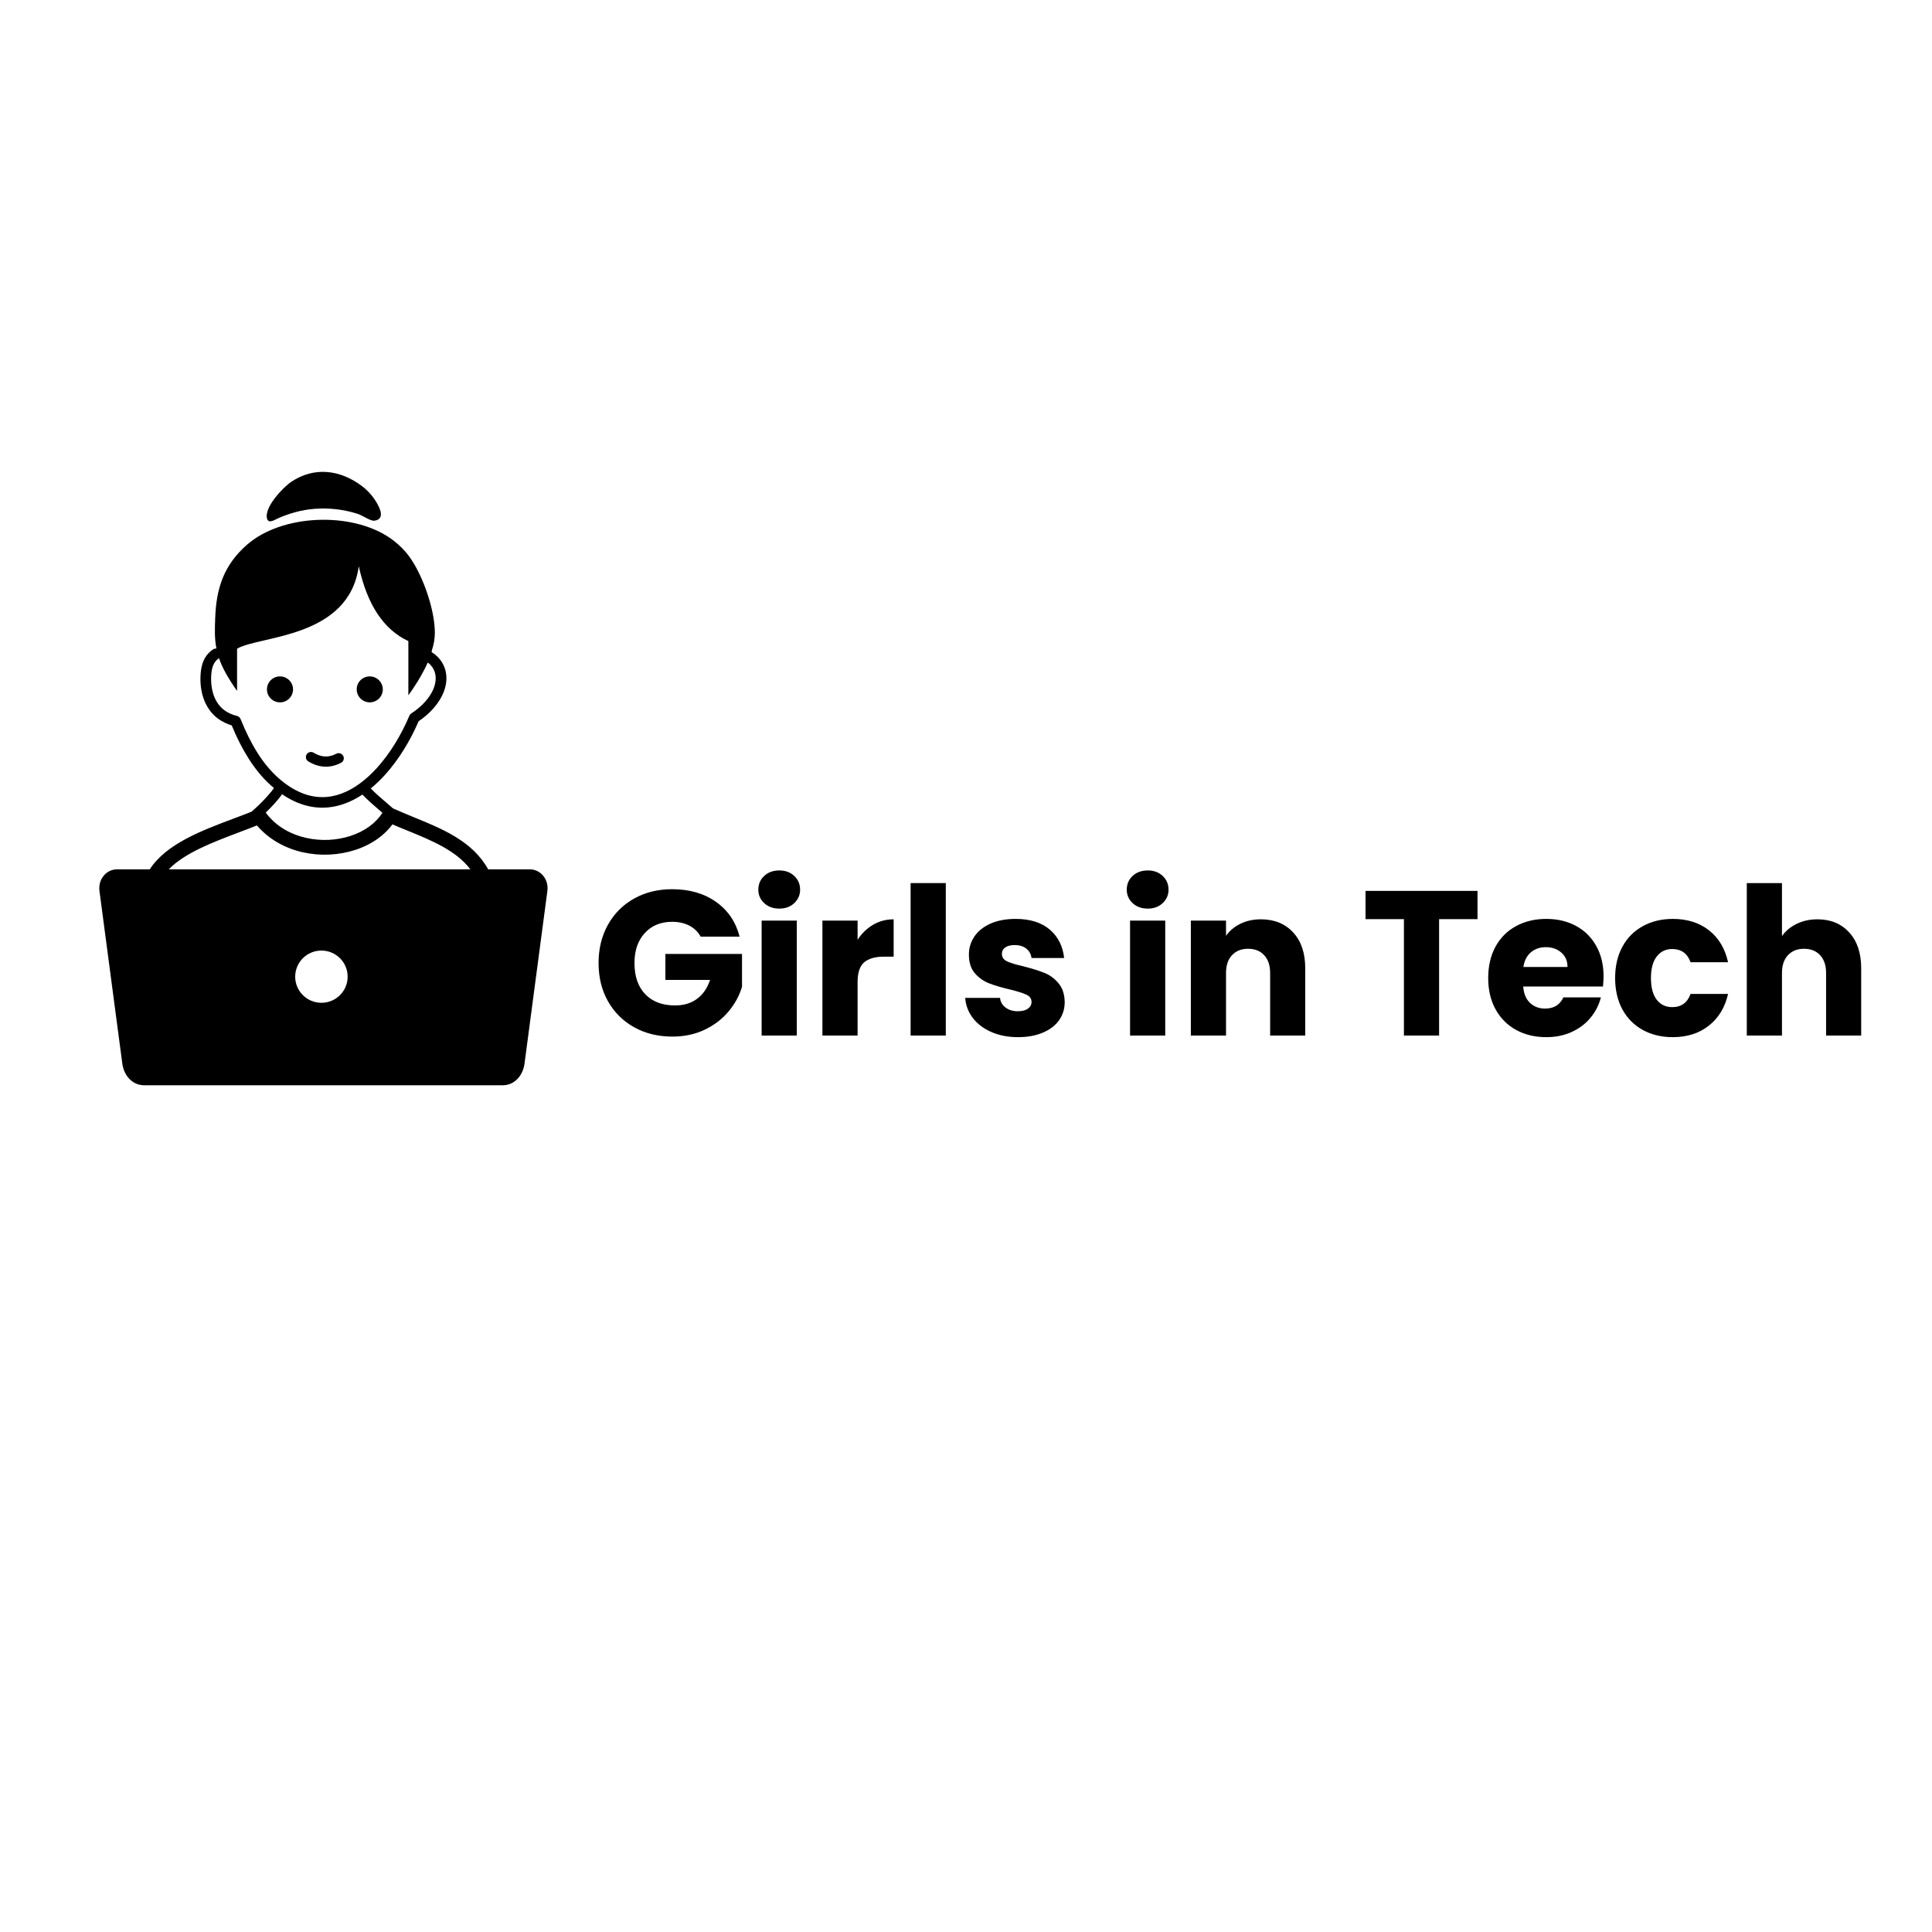 <svg xmlns="http://www.w3.org/2000/svg" xmlns:xlink="http://www.w3.org/1999/xlink" width="500" zoomAndPan="magnify" viewBox="0 0 375 375" height="500" preserveAspectRatio="xMidYMid meet" version="1.0"><defs><g/><clipPath id="d7ccf4a8fb"><path d="M 19.27 91.117 L 106.27 91.117 L 106.27 211 L 19.27 211 Z M 19.27 91.117 " clip-rule="nonzero"/></clipPath></defs><g clip-path="url(#d7ccf4a8fb)"><path fill="#000000" d="M 56.535 93.52 C 60.996 90.52 66.074 91.176 70.27 94.363 C 71.371 95.207 72.312 96.234 73.062 97.484 C 73.695 98.551 74.816 100.723 72.73 101.059 C 71.914 101.195 70.473 100.082 69.375 99.723 C 67.953 99.266 66.492 98.969 65.043 98.82 C 62.336 98.539 59.68 98.762 57.395 99.395 C 56.148 99.73 54.949 100.148 53.793 100.684 C 53.258 100.934 52.156 101.66 51.855 100.723 C 51.156 98.551 54.93 94.598 56.535 93.52 Z M 22.695 168.742 L 29.062 168.742 C 32.254 163.801 39.125 161.223 45.266 158.914 C 46.492 158.449 47.691 158.004 48.82 157.551 L 48.84 157.531 C 49.879 156.648 50.949 155.594 51.797 154.652 C 52.422 153.953 52.918 153.355 53.18 152.965 C 52.965 152.781 52.742 152.598 52.527 152.395 C 50.949 150.98 49.52 149.227 48.227 147.191 C 47.027 145.301 45.949 143.16 44.977 140.797 C 44.547 140.672 44.137 140.516 43.75 140.332 C 43.195 140.07 42.688 139.77 42.23 139.422 C 40.879 138.395 39.992 136.988 39.465 135.449 C 38.891 133.723 38.785 131.824 39.02 130.07 C 39.145 129.16 39.398 128.375 39.777 127.715 C 40.176 127.027 40.711 126.465 41.375 126.039 C 41.566 125.914 41.793 125.863 42.008 125.883 C 41.625 123.945 41.684 122.094 41.773 119.914 C 41.977 114.227 43.426 109.684 47.934 105.738 C 54.727 99.789 68.168 99.277 75.652 104.395 C 76.762 105.16 77.793 106.059 78.719 107.117 C 81.754 110.586 84.449 118.199 84.402 122.891 C 84.391 123.977 84.207 125.078 83.836 126.203 C 83.816 126.312 83.797 126.438 83.77 126.57 C 84.598 127.086 85.238 127.715 85.707 128.434 C 86.406 129.5 86.707 130.719 86.641 132.008 C 86.57 133.25 86.145 134.555 85.363 135.824 C 84.469 137.297 83.086 138.742 81.258 139.992 C 79.66 143.703 77.422 147.426 74.719 150.41 C 73.852 151.367 72.926 152.25 71.965 153.035 C 72.742 153.867 74.184 155.109 75.555 156.281 C 75.797 156.484 76.043 156.695 76.285 156.91 C 77.598 157.5 78.883 158.023 80.168 158.559 C 85.902 160.891 91.73 163.277 94.758 168.742 L 102.855 168.742 C 104.898 168.742 106.555 170.641 106.242 172.965 L 101.812 206.422 C 101.512 208.73 99.906 210.648 97.57 210.648 L 27.98 210.648 C 25.645 210.648 24.039 208.73 23.738 206.422 L 19.309 172.965 C 19 170.648 20.652 168.742 22.695 168.742 Z M 32.75 168.742 L 91.301 168.742 C 88.52 165.066 83.758 163.129 79.066 161.211 C 78.086 160.816 77.113 160.418 76.176 160.012 C 75.398 161.066 74.445 161.988 73.363 162.762 C 70.777 164.633 67.43 165.707 63.973 165.871 C 60.539 166.039 56.977 165.312 53.938 163.566 C 52.422 162.695 51.039 161.582 49.871 160.215 C 48.73 160.68 47.516 161.125 46.277 161.598 C 41.324 163.48 35.863 165.535 32.75 168.742 Z M 62.387 184.504 C 65.199 184.504 67.477 186.773 67.477 189.574 C 67.477 192.375 65.199 194.641 62.387 194.641 C 59.574 194.641 57.297 192.375 57.297 189.574 C 57.297 186.773 59.574 184.504 62.387 184.504 Z M 59.848 147.793 C 59.379 147.512 59.234 146.902 59.516 146.434 C 59.797 145.969 60.41 145.824 60.879 146.105 C 61.629 146.562 62.367 146.805 63.086 146.832 C 63.809 146.863 64.539 146.688 65.277 146.301 C 65.762 146.047 66.367 146.242 66.621 146.727 C 66.875 147.211 66.68 147.812 66.191 148.062 C 65.141 148.605 64.078 148.859 63.008 148.809 C 61.949 148.762 60.887 148.422 59.848 147.793 Z M 71.77 131.289 C 73.172 131.289 74.301 132.426 74.301 133.809 C 74.301 135.207 73.16 136.328 71.77 136.328 C 70.375 136.328 69.238 135.195 69.238 133.809 C 69.227 132.414 70.367 131.289 71.77 131.289 Z M 54.348 131.289 C 55.75 131.289 56.879 132.426 56.879 133.809 C 56.879 135.207 55.738 136.328 54.348 136.328 C 52.945 136.328 51.816 135.195 51.816 133.809 C 51.816 132.414 52.945 131.289 54.348 131.289 Z M 42.512 127.766 L 42.492 127.773 C 42.113 128.016 41.812 128.336 41.578 128.742 C 41.324 129.18 41.16 129.711 41.07 130.352 C 40.879 131.812 40.965 133.395 41.434 134.809 C 41.82 135.98 42.492 137.035 43.484 137.801 C 43.836 138.074 44.215 138.297 44.625 138.488 C 45.043 138.684 45.492 138.84 45.977 138.957 C 46.316 139.031 46.57 139.273 46.699 139.574 C 47.68 142.016 48.762 144.207 49.969 146.117 C 51.156 147.996 52.469 149.594 53.91 150.895 C 55.445 152.277 56.965 153.246 58.453 153.867 C 61.188 155.012 63.816 154.941 66.262 154.043 C 68.77 153.121 71.105 151.32 73.172 149.043 C 75.777 146.164 77.93 142.539 79.457 138.926 C 79.555 138.703 79.719 138.527 79.914 138.422 C 81.578 137.316 82.805 136.059 83.586 134.777 C 84.18 133.809 84.5 132.832 84.559 131.922 C 84.605 131.059 84.41 130.254 83.965 129.574 C 83.719 129.219 83.418 128.879 83.031 128.586 C 82.25 130.34 80.945 132.656 79.262 134.953 L 79.262 124.43 C 74.414 122.191 71.254 117.289 69.637 109.906 C 67.699 123.957 50.375 123.344 46.016 125.914 L 46.016 134.109 C 45.188 132.957 44.449 131.777 43.777 130.582 C 43.234 129.586 42.812 128.656 42.512 127.766 Z M 54.758 154.156 C 54.395 154.68 53.879 155.312 53.277 155.98 C 52.77 156.543 52.188 157.141 51.574 157.723 C 52.625 159.137 53.93 160.254 55.379 161.086 C 57.918 162.539 60.926 163.148 63.836 163.016 C 66.738 162.867 69.52 161.988 71.66 160.438 C 72.691 159.691 73.57 158.789 74.223 157.762 C 72.762 156.512 71.234 155.184 70.348 154.227 C 69.266 154.941 68.137 155.535 66.961 155.961 C 64.039 157.035 60.898 157.113 57.637 155.746 C 56.691 155.352 55.73 154.828 54.758 154.156 Z M 54.758 154.156 " fill-opacity="1" fill-rule="evenodd"/></g><g fill="#000000" fill-opacity="1"><g transform="translate(114.87, 201)"><g><path d="M 21.125 -19.203 C 20.613 -20.129 19.883 -20.836 18.938 -21.328 C 17.988 -21.828 16.875 -22.078 15.594 -22.078 C 13.383 -22.078 11.613 -21.348 10.281 -19.891 C 8.945 -18.441 8.281 -16.504 8.281 -14.078 C 8.281 -11.492 8.977 -9.473 10.375 -8.016 C 11.781 -6.566 13.707 -5.844 16.156 -5.844 C 17.844 -5.844 19.266 -6.27 20.422 -7.125 C 21.578 -7.977 22.422 -9.203 22.953 -10.797 L 14.281 -10.797 L 14.281 -15.844 L 29.156 -15.844 L 29.156 -9.484 C 28.656 -7.773 27.797 -6.188 26.578 -4.719 C 25.367 -3.25 23.828 -2.062 21.953 -1.156 C 20.086 -0.25 17.984 0.203 15.641 0.203 C 12.867 0.203 10.395 -0.398 8.219 -1.609 C 6.039 -2.828 4.344 -4.516 3.125 -6.672 C 1.914 -8.836 1.312 -11.305 1.312 -14.078 C 1.312 -16.848 1.914 -19.32 3.125 -21.5 C 4.344 -23.676 6.031 -25.367 8.188 -26.578 C 10.352 -27.797 12.82 -28.406 15.594 -28.406 C 18.957 -28.406 21.789 -27.586 24.094 -25.953 C 26.406 -24.328 27.938 -22.078 28.688 -19.203 Z M 21.125 -19.203 "/></g></g></g><g fill="#000000" fill-opacity="1"><g transform="translate(145.347, 201)"><g><path d="M 5.922 -24.641 C 4.723 -24.641 3.742 -24.992 2.984 -25.703 C 2.223 -26.41 1.844 -27.281 1.844 -28.312 C 1.844 -29.383 2.223 -30.273 2.984 -30.984 C 3.742 -31.691 4.723 -32.047 5.922 -32.047 C 7.098 -32.047 8.062 -31.691 8.812 -30.984 C 9.57 -30.273 9.953 -29.383 9.953 -28.312 C 9.953 -27.281 9.57 -26.41 8.812 -25.703 C 8.062 -24.992 7.098 -24.641 5.922 -24.641 Z M 9.312 -22.312 L 9.312 0 L 2.484 0 L 2.484 -22.312 Z M 9.312 -22.312 "/></g></g></g><g fill="#000000" fill-opacity="1"><g transform="translate(157.146, 201)"><g><path d="M 9.312 -18.594 C 10.113 -19.82 11.113 -20.789 12.312 -21.5 C 13.52 -22.207 14.852 -22.562 16.312 -22.562 L 16.312 -15.312 L 14.438 -15.312 C 12.727 -15.312 11.445 -14.945 10.594 -14.219 C 9.738 -13.488 9.312 -12.203 9.312 -10.359 L 9.312 0 L 2.484 0 L 2.484 -22.312 L 9.312 -22.312 Z M 9.312 -18.594 "/></g></g></g><g fill="#000000" fill-opacity="1"><g transform="translate(174.264, 201)"><g><path d="M 9.312 -29.594 L 9.312 0 L 2.484 0 L 2.484 -29.594 Z M 9.312 -29.594 "/></g></g></g><g fill="#000000" fill-opacity="1"><g transform="translate(186.063, 201)"><g><path d="M 11.562 0.312 C 9.613 0.312 7.879 -0.02 6.359 -0.688 C 4.836 -1.352 3.633 -2.266 2.75 -3.422 C 1.875 -4.578 1.383 -5.875 1.281 -7.312 L 8.047 -7.312 C 8.117 -6.539 8.473 -5.914 9.109 -5.438 C 9.754 -4.957 10.547 -4.719 11.484 -4.719 C 12.336 -4.719 12.992 -4.883 13.453 -5.219 C 13.922 -5.551 14.156 -5.984 14.156 -6.516 C 14.156 -7.16 13.82 -7.633 13.156 -7.938 C 12.488 -8.25 11.41 -8.586 9.922 -8.953 C 8.316 -9.328 6.977 -9.723 5.906 -10.141 C 4.844 -10.555 3.926 -11.207 3.156 -12.094 C 2.383 -12.988 2 -14.195 2 -15.719 C 2 -17 2.352 -18.164 3.062 -19.219 C 3.77 -20.27 4.805 -21.102 6.172 -21.719 C 7.547 -22.332 9.18 -22.641 11.078 -22.641 C 13.879 -22.641 16.086 -21.945 17.703 -20.562 C 19.316 -19.176 20.242 -17.336 20.484 -15.047 L 14.156 -15.047 C 14.051 -15.816 13.711 -16.426 13.141 -16.875 C 12.566 -17.332 11.812 -17.562 10.875 -17.562 C 10.082 -17.562 9.473 -17.406 9.047 -17.094 C 8.617 -16.789 8.406 -16.375 8.406 -15.844 C 8.406 -15.195 8.742 -14.711 9.422 -14.391 C 10.098 -14.078 11.156 -13.758 12.594 -13.438 C 14.25 -13.008 15.598 -12.586 16.641 -12.172 C 17.68 -11.766 18.594 -11.098 19.375 -10.172 C 20.164 -9.254 20.57 -8.023 20.594 -6.484 C 20.594 -5.172 20.227 -4 19.5 -2.969 C 18.77 -1.945 17.719 -1.145 16.344 -0.562 C 14.969 0.02 13.375 0.312 11.562 0.312 Z M 11.562 0.312 "/></g></g></g><g fill="#000000" fill-opacity="1"><g transform="translate(216.86, 201)"><g><path d="M 5.922 -24.641 C 4.723 -24.641 3.742 -24.992 2.984 -25.703 C 2.223 -26.41 1.844 -27.281 1.844 -28.312 C 1.844 -29.383 2.223 -30.273 2.984 -30.984 C 3.742 -31.691 4.723 -32.047 5.922 -32.047 C 7.098 -32.047 8.062 -31.691 8.812 -30.984 C 9.57 -30.273 9.953 -29.383 9.953 -28.312 C 9.953 -27.281 9.57 -26.41 8.812 -25.703 C 8.062 -24.992 7.098 -24.641 5.922 -24.641 Z M 9.312 -22.312 L 9.312 0 L 2.484 0 L 2.484 -22.312 Z M 9.312 -22.312 "/></g></g></g><g fill="#000000" fill-opacity="1"><g transform="translate(228.658, 201)"><g><path d="M 16.078 -22.562 C 18.691 -22.562 20.781 -21.711 22.344 -20.016 C 23.906 -18.328 24.688 -16.004 24.688 -13.047 L 24.688 0 L 17.875 0 L 17.875 -12.125 C 17.875 -13.613 17.488 -14.77 16.719 -15.594 C 15.945 -16.426 14.906 -16.844 13.594 -16.844 C 12.289 -16.844 11.25 -16.426 10.469 -15.594 C 9.695 -14.77 9.312 -13.613 9.312 -12.125 L 9.312 0 L 2.484 0 L 2.484 -22.312 L 9.312 -22.312 L 9.312 -19.359 C 10.008 -20.348 10.941 -21.129 12.109 -21.703 C 13.285 -22.273 14.609 -22.562 16.078 -22.562 Z M 16.078 -22.562 "/></g></g></g><g fill="#000000" fill-opacity="1"><g transform="translate(264.095, 201)"><g><path d="M 22.688 -28.078 L 22.688 -22.594 L 15.234 -22.594 L 15.234 0 L 8.406 0 L 8.406 -22.594 L 0.953 -22.594 L 0.953 -28.078 Z M 22.688 -28.078 "/></g></g></g><g fill="#000000" fill-opacity="1"><g transform="translate(287.733, 201)"><g><path d="M 23.516 -11.516 C 23.516 -10.879 23.477 -10.211 23.406 -9.516 L 7.922 -9.516 C 8.023 -8.129 8.469 -7.066 9.25 -6.328 C 10.039 -5.598 11.008 -5.234 12.156 -5.234 C 13.863 -5.234 15.051 -5.957 15.719 -7.406 L 23 -7.406 C 22.625 -5.938 21.945 -4.613 20.969 -3.438 C 20 -2.27 18.781 -1.352 17.312 -0.688 C 15.852 -0.02 14.219 0.312 12.406 0.312 C 10.219 0.312 8.27 -0.148 6.562 -1.078 C 4.852 -2.016 3.52 -3.348 2.562 -5.078 C 1.602 -6.816 1.125 -8.844 1.125 -11.156 C 1.125 -13.477 1.594 -15.504 2.531 -17.234 C 3.477 -18.973 4.805 -20.305 6.516 -21.234 C 8.223 -22.172 10.188 -22.641 12.406 -22.641 C 14.562 -22.641 16.477 -22.188 18.156 -21.281 C 19.844 -20.375 21.156 -19.078 22.094 -17.391 C 23.039 -15.711 23.516 -13.754 23.516 -11.516 Z M 16.516 -13.312 C 16.516 -14.488 16.113 -15.422 15.312 -16.109 C 14.52 -16.805 13.52 -17.156 12.312 -17.156 C 11.164 -17.156 10.195 -16.82 9.406 -16.156 C 8.625 -15.488 8.141 -14.539 7.953 -13.312 Z M 16.516 -13.312 "/></g></g></g><g fill="#000000" fill-opacity="1"><g transform="translate(312.37, 201)"><g><path d="M 1.125 -11.156 C 1.125 -13.477 1.594 -15.504 2.531 -17.234 C 3.477 -18.973 4.801 -20.305 6.5 -21.234 C 8.195 -22.172 10.133 -22.641 12.312 -22.641 C 15.113 -22.641 17.453 -21.906 19.328 -20.438 C 21.211 -18.969 22.453 -16.898 23.047 -14.234 L 15.766 -14.234 C 15.148 -15.941 13.961 -16.797 12.203 -16.797 C 10.941 -16.797 9.938 -16.305 9.188 -15.328 C 8.445 -14.359 8.078 -12.969 8.078 -11.156 C 8.078 -9.344 8.445 -7.945 9.188 -6.969 C 9.938 -6 10.941 -5.516 12.203 -5.516 C 13.961 -5.516 15.148 -6.367 15.766 -8.078 L 23.047 -8.078 C 22.453 -5.461 21.207 -3.41 19.312 -1.922 C 17.426 -0.43 15.094 0.312 12.312 0.312 C 10.133 0.312 8.195 -0.148 6.5 -1.078 C 4.801 -2.016 3.477 -3.348 2.531 -5.078 C 1.594 -6.816 1.125 -8.844 1.125 -11.156 Z M 1.125 -11.156 "/></g></g></g><g fill="#000000" fill-opacity="1"><g transform="translate(336.568, 201)"><g><path d="M 16.203 -22.562 C 18.766 -22.562 20.816 -21.711 22.359 -20.016 C 23.91 -18.328 24.688 -16.004 24.688 -13.047 L 24.688 0 L 17.875 0 L 17.875 -12.125 C 17.875 -13.613 17.488 -14.77 16.719 -15.594 C 15.945 -16.426 14.906 -16.844 13.594 -16.844 C 12.289 -16.844 11.25 -16.426 10.469 -15.594 C 9.695 -14.77 9.312 -13.613 9.312 -12.125 L 9.312 0 L 2.484 0 L 2.484 -29.594 L 9.312 -29.594 L 9.312 -19.312 C 10.008 -20.301 10.957 -21.086 12.156 -21.672 C 13.352 -22.266 14.703 -22.562 16.203 -22.562 Z M 16.203 -22.562 "/></g></g></g></svg>
